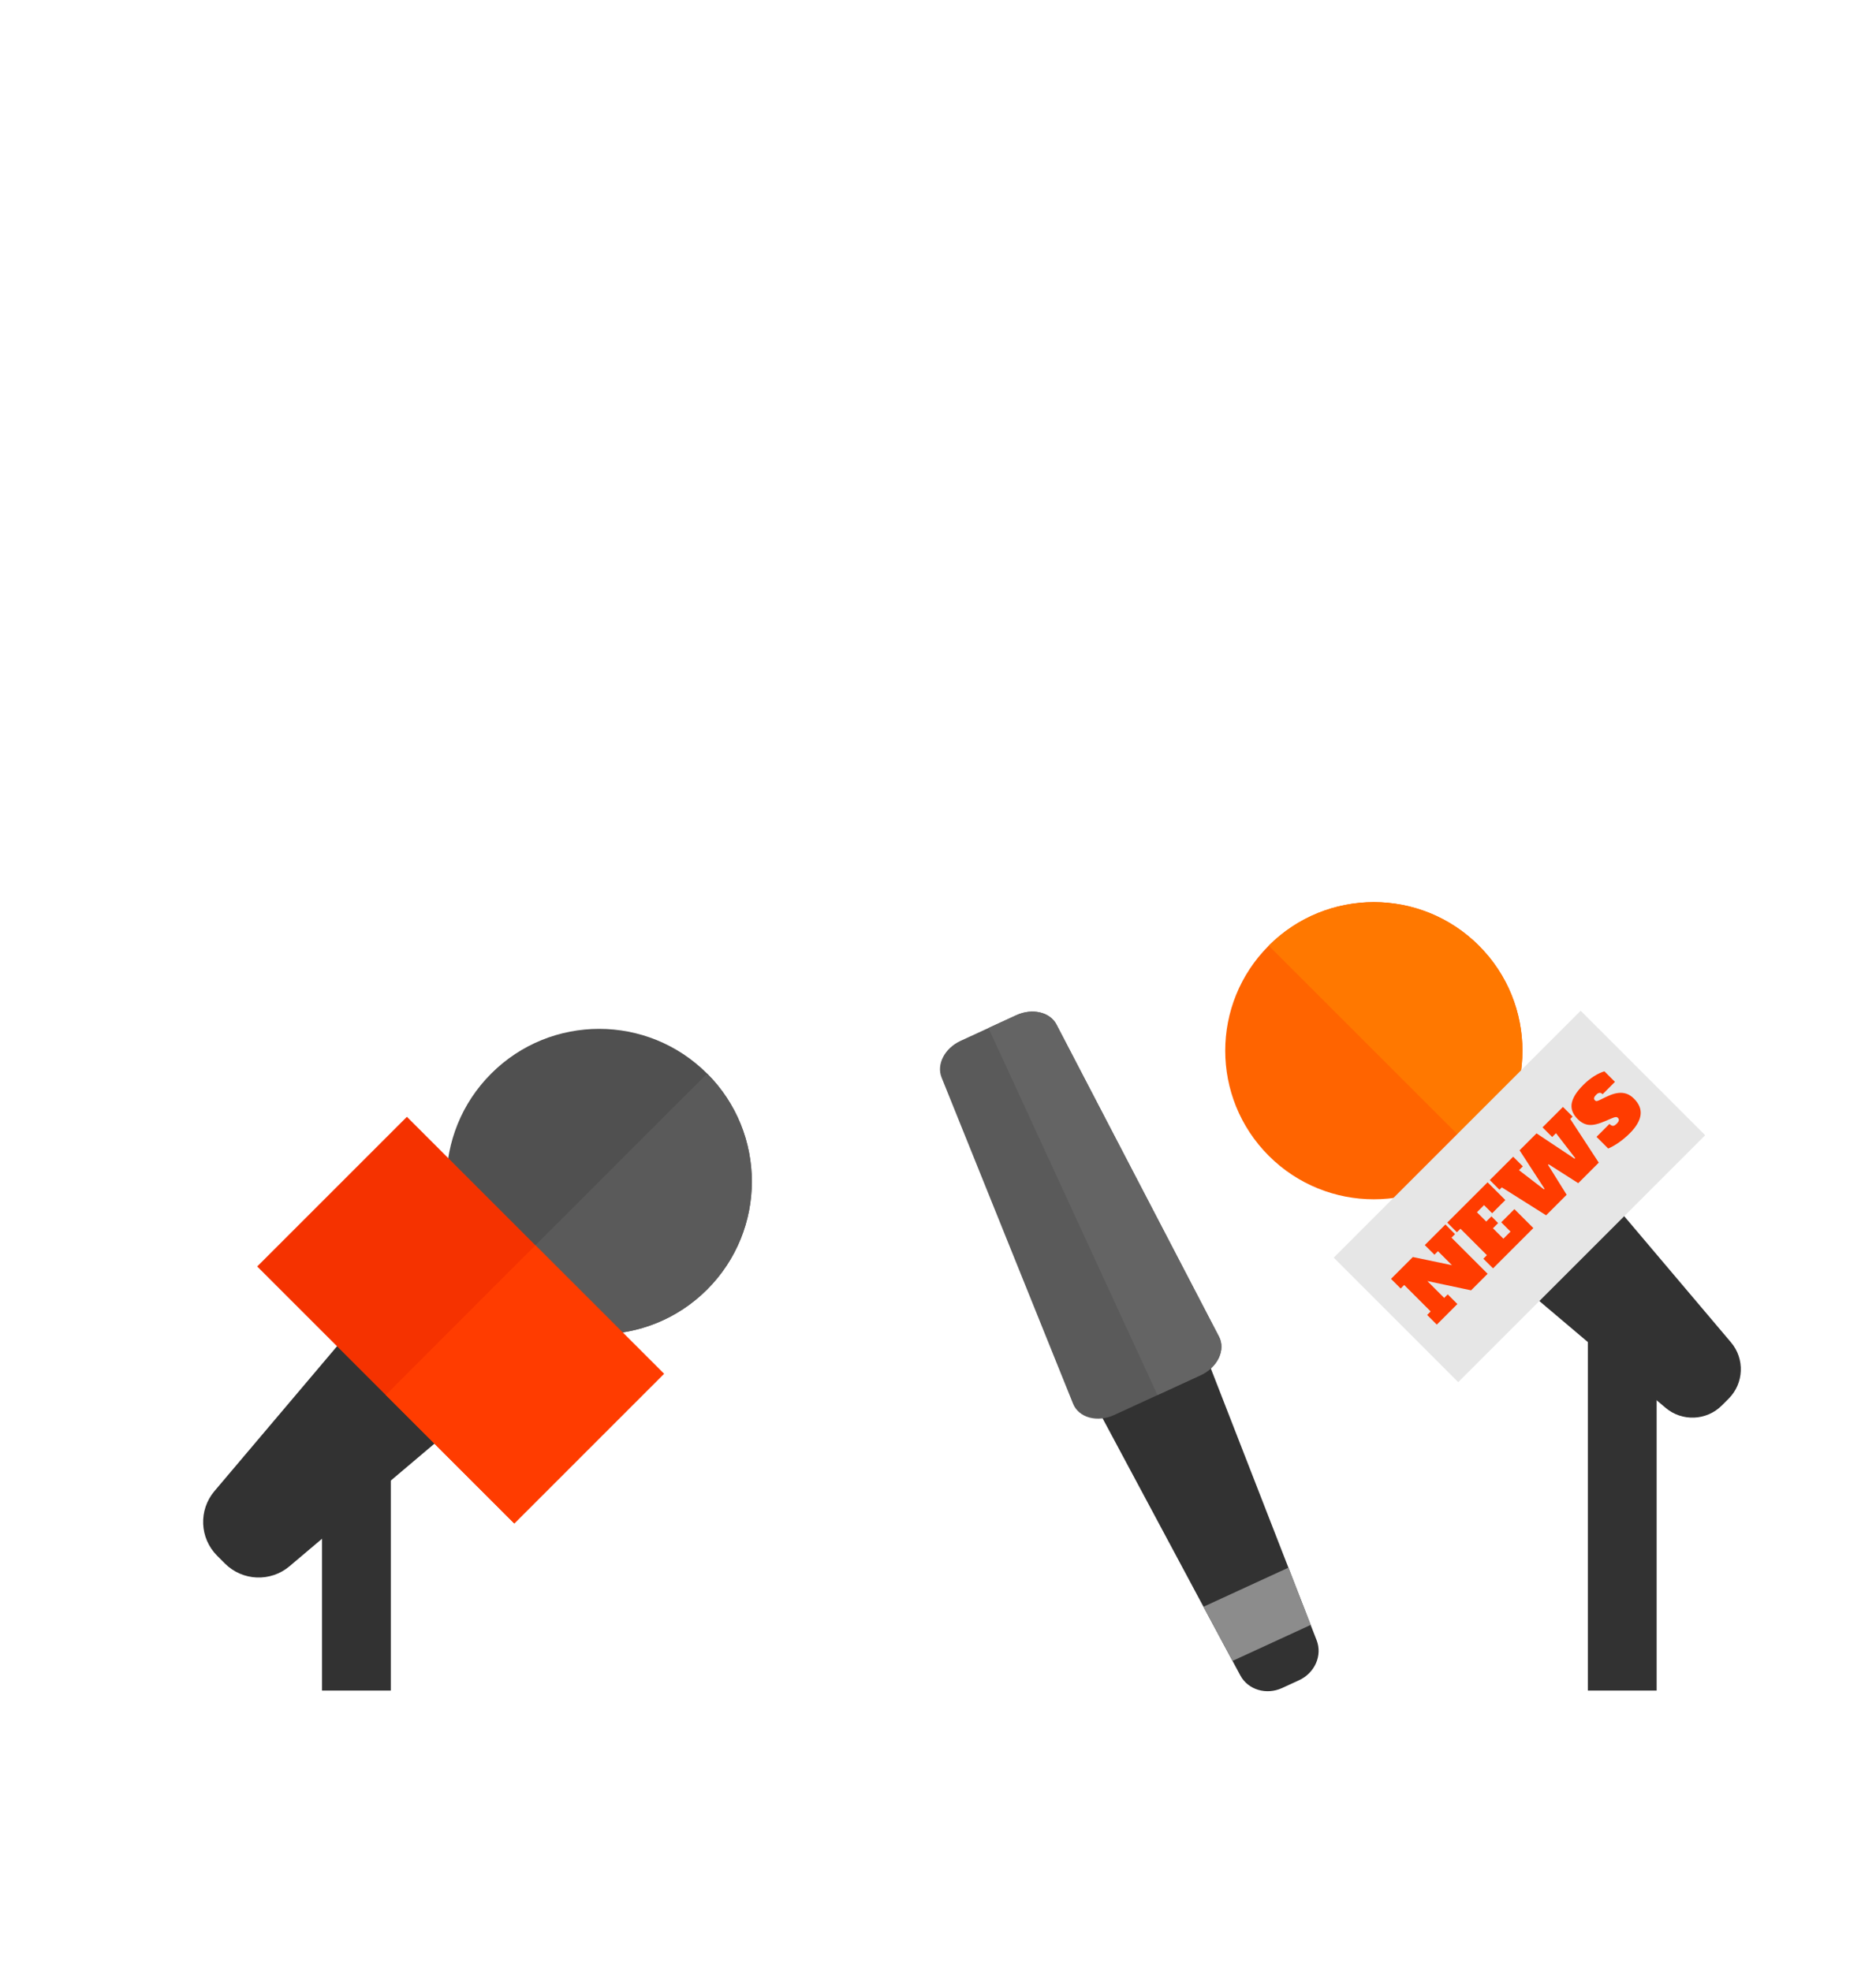 <svg width="276" height="290" viewBox="0 0 276 290" fill="none" xmlns="http://www.w3.org/2000/svg">
<g clip-path="url(#clip0_25446_473)">
<path d="M177.91 200.773L189.553 230.673L192.827 239.101L193.708 241.361C194.573 243.588 193.439 246.164 191.129 247.23L188.617 248.386C186.3 249.451 183.604 248.636 182.479 246.531L181.331 244.395L177.056 236.426L161.916 208.141L177.91 200.773Z" fill="#323232"/>
<path d="M179.343 196.684C179.83 197.619 179.816 198.749 179.307 199.815C178.804 200.884 177.843 201.796 176.664 202.344L163.919 208.211C162.73 208.757 161.413 208.891 160.275 208.581C159.138 208.27 158.272 207.545 157.876 206.565L138.523 158.541C137.749 156.606 138.986 154.232 141.328 153.152L149.52 149.381C151.859 148.304 154.474 148.909 155.431 150.752L179.343 196.684Z" fill="#5A5A5A"/>
<path d="M189.55 230.672L192.83 239.099L181.331 244.391L177.057 236.425L189.55 230.672Z" fill="#8C8C8C"/>
<path d="M176.663 202.344C177.843 201.796 178.804 200.884 179.306 199.815C179.815 198.749 179.829 197.619 179.342 196.684L155.429 150.752C154.472 148.909 151.857 148.304 149.518 149.381L145.424 151.268L170.288 205.279L176.663 202.344Z" fill="#646464"/>
<path d="M217.579 139.148C226.114 147.686 226.12 161.528 217.579 170.066C209.04 178.604 195.202 178.604 186.659 170.065C178.124 161.528 178.124 147.687 186.659 139.148C195.202 130.608 209.04 130.61 217.579 139.148Z" fill="#FF6400"/>
<path d="M217.579 139.148C209.04 130.61 195.202 130.609 186.659 139.148L217.579 170.066C226.12 161.527 226.114 147.686 217.579 139.148Z" fill="#FF7800"/>
<path d="M254.667 197.524C256.723 199.953 256.572 203.554 254.322 205.806L253.319 206.807C251.07 209.057 247.469 209.207 245.04 207.151L221.23 187.005L234.522 173.713L254.667 197.524Z" fill="#323232"/>
<path d="M232.548 148.725L196.219 185.054L214.539 203.375L250.869 167.046L232.548 148.725Z" fill="#E6E6E6"/>
<path d="M209.618 183.207L212.649 180.176L214.069 181.598L213.548 182.117L218.861 187.431L216.428 189.864L209.99 188.498L212.471 190.98L212.99 190.46L214.411 191.88L211.384 194.91L209.963 193.489L210.481 192.969L206.588 189.076L206.07 189.597L204.649 188.177L207.859 184.964L213.618 186.168L211.557 184.106L211.039 184.627L209.618 183.207Z" fill="#FF3C00"/>
<path d="M218.334 177.329L217.289 178.376L218.658 179.745L219.419 178.983L220.407 179.971L219.645 180.732L221.181 182.268L222.229 181.222L220.864 179.855L222.803 177.916L225.589 180.702L219.657 186.633L218.235 185.213L218.756 184.693L214.863 180.8L214.342 181.318L212.922 179.898L218.855 173.969L221.468 176.581L219.529 178.521L218.334 177.329Z" fill="#FF3C00"/>
<path d="M227.468 178.824L220.949 174.716L220.602 175.062L219.181 173.641L222.621 170.203L224.041 171.623L223.477 172.186L227.148 175.008L227.235 174.922L223.562 169.259L226.056 166.767L231.659 170.497L231.745 170.411L228.922 166.74L228.36 167.303L226.94 165.883L229.943 162.878L231.364 164.299L231.018 164.647L235.214 171.076L232.193 174.097L227.839 171.318L227.75 171.405L230.488 175.802L227.468 178.824Z" fill="#FF3C00"/>
<path d="M237.839 165.356C238.031 165.166 238.138 165.002 238.163 164.863C238.184 164.724 238.135 164.595 238.018 164.479C237.94 164.4 237.835 164.363 237.71 164.37C237.582 164.375 237.378 164.438 237.098 164.56C236.505 164.827 235.979 165.044 235.513 165.217C235.042 165.389 234.616 165.494 234.225 165.524C233.832 165.554 233.47 165.506 233.125 165.367C232.783 165.234 232.439 164.995 232.101 164.656C231.779 164.333 231.537 163.99 231.382 163.635C231.226 163.276 231.168 162.891 231.213 162.481C231.262 162.074 231.427 161.633 231.707 161.157C231.99 160.684 232.408 160.17 232.963 159.616C233.466 159.113 233.991 158.692 234.536 158.347C235.082 158.004 235.585 157.77 236.045 157.641L237.594 159.19L235.778 161.009C235.613 160.844 235.452 160.774 235.301 160.809C235.144 160.837 235 160.919 234.869 161.051C234.676 161.242 234.567 161.406 234.533 161.539C234.493 161.669 234.542 161.801 234.661 161.918C234.763 162.019 234.875 162.043 235.013 162C235.149 161.959 235.335 161.878 235.572 161.755C236.017 161.531 236.445 161.328 236.865 161.152C237.283 160.978 237.694 160.865 238.1 160.821C238.502 160.772 238.899 160.812 239.277 160.933C239.664 161.059 240.039 161.307 240.408 161.675C241.157 162.425 241.474 163.226 241.358 164.079C241.24 164.93 240.711 165.821 239.777 166.757C239.247 167.287 238.688 167.753 238.106 168.153C237.524 168.548 237.021 168.829 236.6 169L234.883 167.282L236.788 165.38C236.966 165.556 237.123 165.647 237.279 165.662C237.436 165.68 237.62 165.574 237.839 165.356Z" fill="#FF3C00"/>
<path d="M243.728 191.155H233.613V248.758H243.728V191.155Z" fill="#323232"/>
<path d="M104.034 189.742C95.26 198.517 81.036 198.517 72.258 189.742C63.487 180.968 63.491 166.744 72.265 157.972C81.036 149.2 95.257 149.196 104.034 157.971C112.805 166.744 112.805 180.969 104.034 189.742Z" fill="#505050"/>
<path d="M104.034 189.742C112.805 180.969 112.805 166.744 104.034 157.971L72.258 189.742C81.036 198.518 95.26 198.518 104.034 189.742Z" fill="#5A5A5A"/>
<path d="M42.599 230.46C39.81 232.821 35.676 232.648 33.091 230.065L31.945 228.915C29.359 226.331 29.189 222.198 31.549 219.408L54.675 192.075L69.933 207.336L42.599 230.46Z" fill="#323232"/>
<path d="M59.863 164.331L37.841 186.353L75.66 224.171L97.681 202.149L59.863 164.331Z" fill="#F53200"/>
<path d="M78.77 183.233L56.752 205.259L75.663 224.164L97.682 202.139L78.77 183.233Z" fill="#FF3C00"/>
<path d="M57.495 211.202H47.379V248.758H57.495V211.202Z" fill="#323232"/>
</g>
<defs>
<clipPath id="clip0_25446_473">
<rect width="276" height="290" fill="white"/>
</clipPath>
</defs>
</svg>
